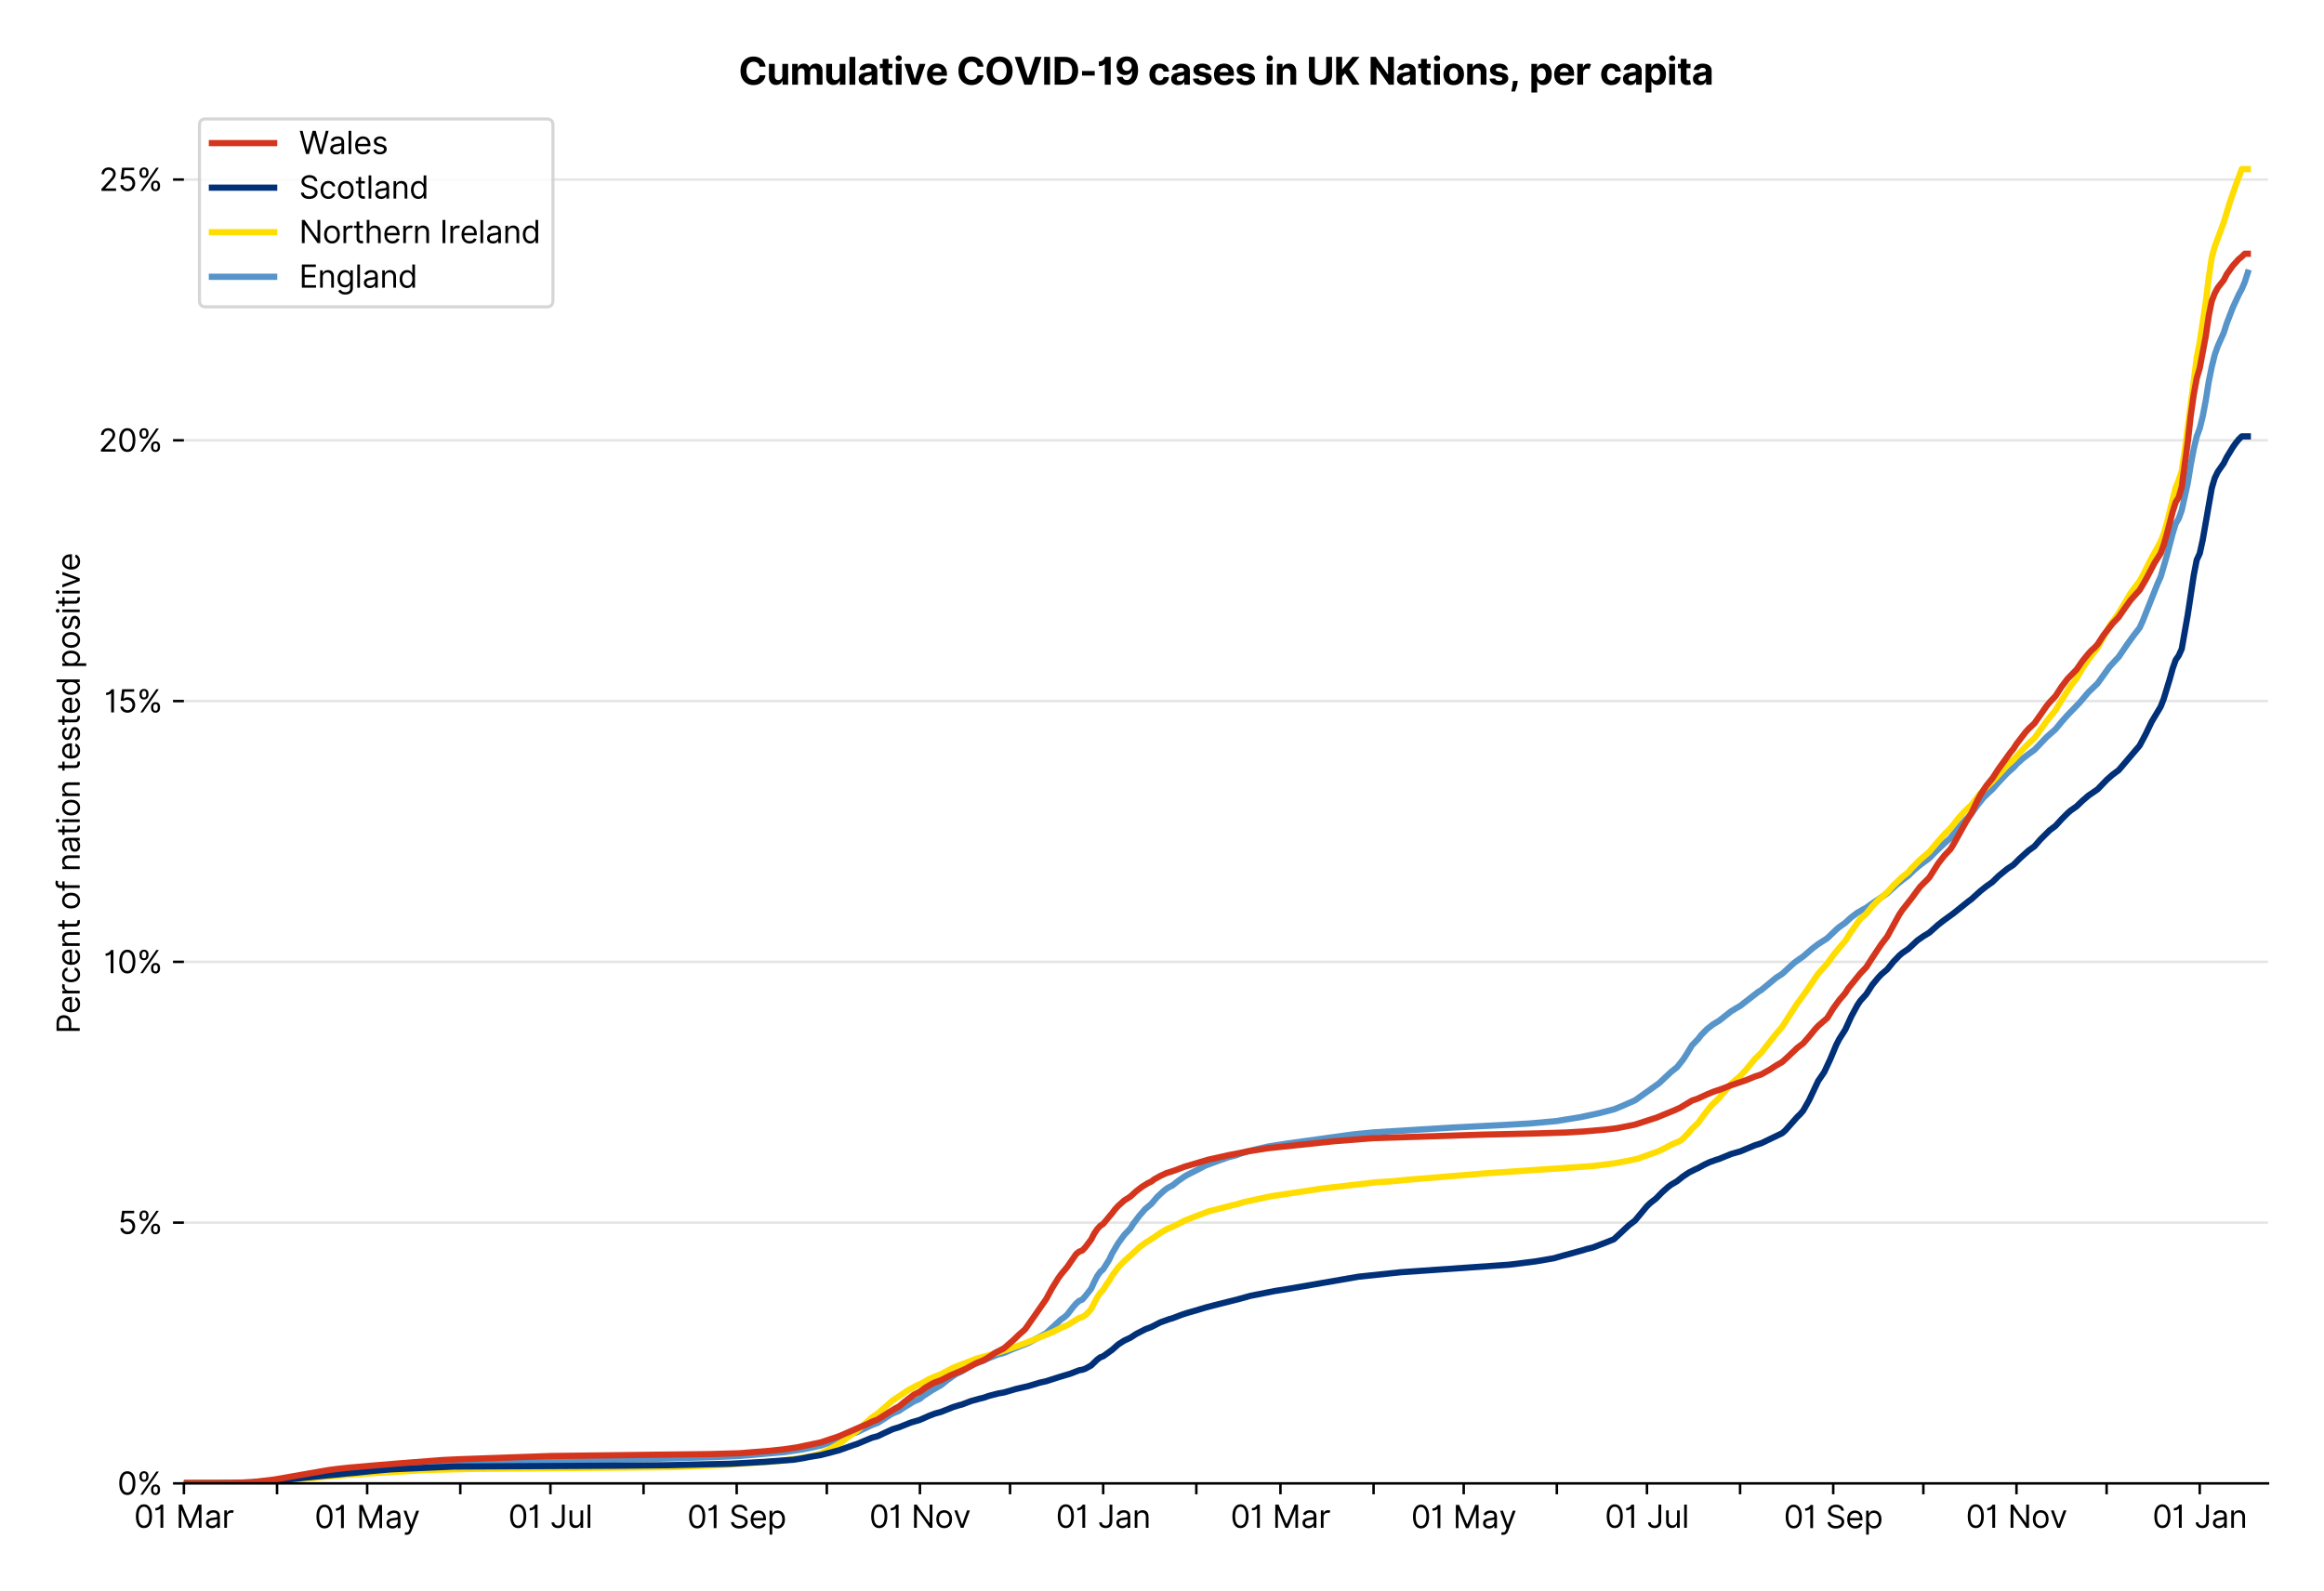 <?xml version="1.0" encoding="utf-8" standalone="no"?>
<!DOCTYPE svg PUBLIC "-//W3C//DTD SVG 1.1//EN"
  "http://www.w3.org/Graphics/SVG/1.1/DTD/svg11.dtd">
<svg xmlns:xlink="http://www.w3.org/1999/xlink" viewBox="0 0 746.686 511.234" xmlns="http://www.w3.org/2000/svg" version="1.1">
 <defs>
  <style type="text/css">*{stroke-linejoin: round; stroke-linecap: butt}</style>
 </defs>
 <g id="figure_1">
  <g id="patch_1">
   <path d="M 0 511.234 
L 746.686 511.234 
L 746.686 0 
L 0 0 
z
" style="fill: #ffffff"/>
  </g>
  <g id="axes_1">
   <g id="patch_2">
    <path d="M 59.086 476.745 
L 728.686 476.745 
L 728.686 33.225 
L 59.086 33.225 
z
" style="fill: #ffffff"/>
   </g>
   <g id="matplotlib.axis_1">
    <g id="xtick_1">
     <g id="line2d_1">
      <defs>
       <path id="mcb066b0bbc" d="M 0 0 
L 0 3.5 
" style="stroke: #000000; stroke-width: 0.8"/>
      </defs>
      <g>
       <use xlink:href="#mcb066b0bbc" x="59.086" y="476.745" style="stroke: #000000; stroke-width: 0.8"/>
      </g>
     </g>
     <g id="text_1">
      <!-- 01 Mar -->
      <g transform="translate(43.049 491.018)scale(0.1 -0.1)">
       <defs>
        <path id="Inter-Regular-30" d="M 2000 -64 
Q 1230 -64 806 561 
Q 382 1186 382 2327 
Q 382 3459 809 4088 
Q 1236 4718 2000 4718 
Q 2764 4718 3191 4088 
Q 3618 3459 3618 2327 
Q 3618 1186 3194 561 
Q 2771 -64 2000 -64 
z
M 2000 436 
Q 2509 436 2791 927 
Q 3073 1418 3073 2327 
Q 3073 3234 2789 3730 
Q 2505 4227 2000 4227 
Q 1496 4227 1211 3730 
Q 927 3234 927 2327 
Q 927 1418 1210 927 
Q 1493 436 2000 436 
z
" transform="scale(0.016)"/>
        <path id="Inter-Regular-31" d="M 1973 4655 
L 1973 0 
L 1409 0 
L 1409 3836 
L 1373 3836 
Q 1341 3773 1209 3692 
Q 1077 3611 868 3551 
Q 659 3491 391 3491 
L 391 3964 
Q 661 3964 859 4061 
Q 1057 4159 1190 4291 
Q 1323 4423 1392 4529 
Q 1461 4636 1473 4655 
L 1973 4655 
z
" transform="scale(0.016)"/>
        <path id="Inter-Regular-20" transform="scale(0.016)"/>
        <path id="Inter-Regular-4d" d="M 564 4655 
L 1236 4655 
L 2818 791 
L 2873 791 
L 4455 4655 
L 5127 4655 
L 5127 0 
L 4600 0 
L 4600 3536 
L 4555 3536 
L 3100 0 
L 2591 0 
L 1136 3536 
L 1091 3536 
L 1091 0 
L 564 0 
L 564 4655 
z
" transform="scale(0.016)"/>
        <path id="Inter-Regular-61" d="M 1518 -82 
Q 1186 -82 916 44 
Q 646 170 486 410 
Q 327 650 327 991 
Q 327 1291 445 1478 
Q 564 1666 761 1773 
Q 959 1880 1199 1933 
Q 1439 1986 1682 2018 
Q 2000 2059 2199 2080 
Q 2398 2102 2490 2154 
Q 2582 2207 2582 2336 
L 2582 2355 
Q 2582 2691 2399 2877 
Q 2216 3064 1846 3064 
Q 1461 3064 1243 2895 
Q 1025 2727 936 2536 
L 427 2718 
Q 564 3036 792 3214 
Q 1021 3393 1292 3464 
Q 1564 3536 1827 3536 
Q 1996 3536 2215 3496 
Q 2434 3457 2640 3334 
Q 2846 3211 2982 2963 
Q 3118 2716 3118 2300 
L 3118 0 
L 2582 0 
L 2582 473 
L 2555 473 
Q 2500 359 2373 229 
Q 2246 100 2034 9 
Q 1823 -82 1518 -82 
z
M 1600 400 
Q 1918 400 2137 525 
Q 2357 650 2469 847 
Q 2582 1045 2582 1264 
L 2582 1755 
Q 2548 1714 2433 1681 
Q 2318 1648 2169 1624 
Q 2021 1600 1881 1583 
Q 1741 1566 1655 1555 
Q 1446 1527 1265 1467 
Q 1084 1407 974 1287 
Q 864 1168 864 964 
Q 864 684 1072 542 
Q 1280 400 1600 400 
z
" transform="scale(0.016)"/>
        <path id="Inter-Regular-72" d="M 491 0 
L 491 3491 
L 1009 3491 
L 1009 2964 
L 1046 2964 
Q 1139 3223 1389 3384 
Q 1639 3545 1955 3545 
Q 2100 3545 2209 3511 
Q 2318 3477 2400 3418 
L 2218 2964 
Q 2161 2993 2085 3010 
Q 2009 3027 1909 3027 
Q 1527 3027 1277 2794 
Q 1027 2561 1027 2209 
L 1027 0 
L 491 0 
z
" transform="scale(0.016)"/>
       </defs>
       <use xlink:href="#Inter-Regular-30"/>
       <use xlink:href="#Inter-Regular-31" x="62.5"/>
       <use xlink:href="#Inter-Regular-20" x="106.676"/>
       <use xlink:href="#Inter-Regular-4d" x="134.801"/>
       <use xlink:href="#Inter-Regular-61" x="225.994"/>
       <use xlink:href="#Inter-Regular-72" x="282.386"/>
      </g>
     </g>
    </g>
    <g id="xtick_2">
     <g id="line2d_2">
      <g>
       <use xlink:href="#mcb066b0bbc" x="89.008" y="476.745" style="stroke: #000000; stroke-width: 0.8"/>
      </g>
     </g>
    </g>
    <g id="xtick_3">
     <g id="line2d_3">
      <g>
       <use xlink:href="#mcb066b0bbc" x="117.965" y="476.745" style="stroke: #000000; stroke-width: 0.8"/>
      </g>
     </g>
     <g id="text_2">
      <!-- 01 May -->
      <g transform="translate(101.062 491.117)scale(0.1 -0.1)">
       <defs>
        <path id="Inter-Regular-79" d="M 818 -1355 
Q 682 -1355 575 -1333 
Q 468 -1311 427 -1291 
L 564 -818 
Q 857 -893 1053 -814 
Q 1250 -736 1391 -345 
L 1509 -18 
L 218 3491 
L 800 3491 
L 1764 709 
L 1800 709 
L 2764 3491 
L 3346 3491 
L 1846 -564 
Q 1550 -1355 818 -1355 
z
" transform="scale(0.016)"/>
       </defs>
       <use xlink:href="#Inter-Regular-30"/>
       <use xlink:href="#Inter-Regular-31" x="62.5"/>
       <use xlink:href="#Inter-Regular-20" x="106.676"/>
       <use xlink:href="#Inter-Regular-4d" x="134.801"/>
       <use xlink:href="#Inter-Regular-61" x="225.994"/>
       <use xlink:href="#Inter-Regular-79" x="282.386"/>
      </g>
     </g>
    </g>
    <g id="xtick_4">
     <g id="line2d_4">
      <g>
       <use xlink:href="#mcb066b0bbc" x="147.888" y="476.745" style="stroke: #000000; stroke-width: 0.8"/>
      </g>
     </g>
    </g>
    <g id="xtick_5">
     <g id="line2d_5">
      <g>
       <use xlink:href="#mcb066b0bbc" x="176.845" y="476.745" style="stroke: #000000; stroke-width: 0.8"/>
      </g>
     </g>
     <g id="text_3">
      <!-- 01 Jul -->
      <g transform="translate(163.301 491.018)scale(0.1 -0.1)">
       <defs>
        <path id="Inter-Regular-4a" d="M 2346 4655 
L 2909 4655 
L 2909 1327 
Q 2909 657 2549 296 
Q 2189 -64 1582 -64 
Q 1200 -64 902 76 
Q 605 216 434 475 
Q 264 734 264 1091 
L 818 1091 
Q 818 795 1034 615 
Q 1250 436 1582 436 
Q 1948 436 2147 664 
Q 2346 893 2346 1327 
L 2346 4655 
z
" transform="scale(0.016)"/>
        <path id="Inter-Regular-75" d="M 2691 1427 
L 2691 3491 
L 3227 3491 
L 3227 0 
L 2691 0 
L 2691 591 
L 2655 591 
Q 2532 325 2273 140 
Q 2014 -45 1618 -45 
Q 1127 -45 809 280 
Q 491 605 491 1273 
L 491 3491 
L 1027 3491 
L 1027 1309 
Q 1027 927 1242 700 
Q 1457 473 1791 473 
Q 1991 473 2199 575 
Q 2407 677 2549 888 
Q 2691 1100 2691 1427 
z
" transform="scale(0.016)"/>
        <path id="Inter-Regular-6c" d="M 1027 4655 
L 1027 0 
L 491 0 
L 491 4655 
L 1027 4655 
z
" transform="scale(0.016)"/>
       </defs>
       <use xlink:href="#Inter-Regular-30"/>
       <use xlink:href="#Inter-Regular-31" x="62.5"/>
       <use xlink:href="#Inter-Regular-20" x="106.676"/>
       <use xlink:href="#Inter-Regular-4a" x="134.801"/>
       <use xlink:href="#Inter-Regular-75" x="189.063"/>
       <use xlink:href="#Inter-Regular-6c" x="247.159"/>
      </g>
     </g>
    </g>
    <g id="xtick_6">
     <g id="line2d_6">
      <g>
       <use xlink:href="#mcb066b0bbc" x="206.767" y="476.745" style="stroke: #000000; stroke-width: 0.8"/>
      </g>
     </g>
    </g>
    <g id="xtick_7">
     <g id="line2d_7">
      <g>
       <use xlink:href="#mcb066b0bbc" x="236.69" y="476.745" style="stroke: #000000; stroke-width: 0.8"/>
      </g>
     </g>
     <g id="text_4">
      <!-- 01 Sep -->
      <g transform="translate(220.802 491.117)scale(0.1 -0.1)">
       <defs>
        <path id="Inter-Regular-53" d="M 3109 3491 
Q 3068 3836 2777 4027 
Q 2486 4218 2064 4218 
Q 1600 4218 1318 3999 
Q 1036 3780 1036 3445 
Q 1036 3195 1189 3042 
Q 1343 2889 1553 2803 
Q 1764 2718 1936 2673 
L 2409 2545 
Q 2591 2498 2815 2414 
Q 3039 2330 3244 2185 
Q 3450 2041 3584 1816 
Q 3718 1591 3718 1264 
Q 3718 886 3521 581 
Q 3325 277 2949 97 
Q 2573 -82 2036 -82 
Q 1286 -82 845 272 
Q 405 627 364 1200 
L 946 1200 
Q 968 936 1124 764 
Q 1280 593 1519 510 
Q 1759 427 2036 427 
Q 2359 427 2616 533 
Q 2873 639 3023 828 
Q 3173 1018 3173 1273 
Q 3173 1505 3043 1650 
Q 2914 1795 2702 1886 
Q 2491 1977 2246 2045 
L 1673 2209 
Q 1127 2366 809 2657 
Q 491 2948 491 3418 
Q 491 3809 703 4101 
Q 916 4393 1276 4555 
Q 1636 4718 2082 4718 
Q 2532 4718 2882 4558 
Q 3232 4398 3437 4120 
Q 3643 3843 3655 3491 
L 3109 3491 
z
" transform="scale(0.016)"/>
        <path id="Inter-Regular-65" d="M 1955 -73 
Q 1450 -73 1085 151 
Q 721 375 524 778 
Q 327 1182 327 1718 
Q 327 2255 524 2665 
Q 721 3075 1074 3305 
Q 1427 3536 1900 3536 
Q 2173 3536 2439 3445 
Q 2705 3355 2923 3151 
Q 3141 2948 3270 2614 
Q 3400 2280 3400 1791 
L 3400 1564 
L 866 1564 
Q 884 1005 1183 707 
Q 1482 409 1955 409 
Q 2271 409 2498 545 
Q 2725 682 2827 955 
L 3346 809 
Q 3223 414 2854 170 
Q 2486 -73 1955 -73 
z
M 866 2027 
L 2855 2027 
Q 2855 2470 2595 2762 
Q 2336 3055 1900 3055 
Q 1593 3055 1368 2911 
Q 1143 2768 1013 2533 
Q 884 2298 866 2027 
z
" transform="scale(0.016)"/>
        <path id="Inter-Regular-70" d="M 491 -1309 
L 491 3491 
L 1009 3491 
L 1009 2936 
L 1073 2936 
Q 1132 3027 1237 3169 
Q 1343 3311 1542 3423 
Q 1741 3536 2082 3536 
Q 2523 3536 2859 3315 
Q 3196 3095 3384 2690 
Q 3573 2286 3573 1736 
Q 3573 1182 3384 776 
Q 3196 370 2861 148 
Q 2527 -73 2091 -73 
Q 1755 -73 1552 39 
Q 1350 152 1241 296 
Q 1132 441 1073 536 
L 1027 536 
L 1027 -1309 
L 491 -1309 
z
M 1018 1745 
Q 1018 1152 1276 780 
Q 1534 409 2018 409 
Q 2355 409 2581 587 
Q 2807 766 2921 1069 
Q 3036 1373 3036 1745 
Q 3036 2114 2923 2410 
Q 2811 2707 2585 2881 
Q 2359 3055 2018 3055 
Q 1527 3055 1272 2693 
Q 1018 2332 1018 1745 
z
" transform="scale(0.016)"/>
       </defs>
       <use xlink:href="#Inter-Regular-30"/>
       <use xlink:href="#Inter-Regular-31" x="62.5"/>
       <use xlink:href="#Inter-Regular-20" x="106.676"/>
       <use xlink:href="#Inter-Regular-53" x="134.801"/>
       <use xlink:href="#Inter-Regular-65" x="198.58"/>
       <use xlink:href="#Inter-Regular-70" x="256.818"/>
      </g>
     </g>
    </g>
    <g id="xtick_8">
     <g id="line2d_8">
      <g>
       <use xlink:href="#mcb066b0bbc" x="265.647" y="476.745" style="stroke: #000000; stroke-width: 0.8"/>
      </g>
     </g>
    </g>
    <g id="xtick_9">
     <g id="line2d_9">
      <g>
       <use xlink:href="#mcb066b0bbc" x="295.569" y="476.745" style="stroke: #000000; stroke-width: 0.8"/>
      </g>
     </g>
     <g id="text_5">
      <!-- 01 Nov -->
      <g transform="translate(279.298 491.018)scale(0.1 -0.1)">
       <defs>
        <path id="Inter-Regular-4e" d="M 4255 4655 
L 4255 0 
L 3709 0 
L 1173 3655 
L 1127 3655 
L 1127 0 
L 564 0 
L 564 4655 
L 1109 4655 
L 3655 991 
L 3700 991 
L 3700 4655 
L 4255 4655 
z
" transform="scale(0.016)"/>
        <path id="Inter-Regular-6f" d="M 1909 -73 
Q 1436 -73 1080 152 
Q 725 377 526 781 
Q 327 1186 327 1727 
Q 327 2273 526 2679 
Q 725 3086 1080 3311 
Q 1436 3536 1909 3536 
Q 2382 3536 2737 3311 
Q 3093 3086 3292 2679 
Q 3491 2273 3491 1727 
Q 3491 1186 3292 781 
Q 3093 377 2737 152 
Q 2382 -73 1909 -73 
z
M 1909 409 
Q 2268 409 2500 593 
Q 2732 777 2843 1077 
Q 2955 1377 2955 1727 
Q 2955 2077 2843 2379 
Q 2732 2682 2500 2868 
Q 2268 3055 1909 3055 
Q 1550 3055 1318 2868 
Q 1086 2682 975 2379 
Q 864 2077 864 1727 
Q 864 1377 975 1077 
Q 1086 777 1318 593 
Q 1550 409 1909 409 
z
" transform="scale(0.016)"/>
        <path id="Inter-Regular-76" d="M 3346 3491 
L 2055 0 
L 1509 0 
L 218 3491 
L 800 3491 
L 1764 709 
L 1800 709 
L 2764 3491 
L 3346 3491 
z
" transform="scale(0.016)"/>
       </defs>
       <use xlink:href="#Inter-Regular-30"/>
       <use xlink:href="#Inter-Regular-31" x="62.5"/>
       <use xlink:href="#Inter-Regular-20" x="106.676"/>
       <use xlink:href="#Inter-Regular-4e" x="134.801"/>
       <use xlink:href="#Inter-Regular-6f" x="210.085"/>
       <use xlink:href="#Inter-Regular-76" x="269.744"/>
      </g>
     </g>
    </g>
    <g id="xtick_10">
     <g id="line2d_10">
      <g>
       <use xlink:href="#mcb066b0bbc" x="324.526" y="476.745" style="stroke: #000000; stroke-width: 0.8"/>
      </g>
     </g>
    </g>
    <g id="xtick_11">
     <g id="line2d_11">
      <g>
       <use xlink:href="#mcb066b0bbc" x="354.448" y="476.745" style="stroke: #000000; stroke-width: 0.8"/>
      </g>
     </g>
     <g id="text_6">
      <!-- 01 Jan -->
      <g transform="translate(339.249 491.018)scale(0.1 -0.1)">
       <defs>
        <path id="Inter-Regular-6e" d="M 1027 2100 
L 1027 0 
L 491 0 
L 491 3491 
L 1009 3491 
L 1009 2945 
L 1055 2945 
Q 1177 3211 1427 3373 
Q 1677 3536 2073 3536 
Q 2602 3536 2928 3211 
Q 3255 2886 3255 2218 
L 3255 0 
L 2718 0 
L 2718 2182 
Q 2718 2593 2504 2824 
Q 2291 3055 1918 3055 
Q 1534 3055 1280 2806 
Q 1027 2557 1027 2100 
z
" transform="scale(0.016)"/>
       </defs>
       <use xlink:href="#Inter-Regular-30"/>
       <use xlink:href="#Inter-Regular-31" x="62.5"/>
       <use xlink:href="#Inter-Regular-20" x="106.676"/>
       <use xlink:href="#Inter-Regular-4a" x="134.801"/>
       <use xlink:href="#Inter-Regular-61" x="189.063"/>
       <use xlink:href="#Inter-Regular-6e" x="245.455"/>
      </g>
     </g>
    </g>
    <g id="xtick_12">
     <g id="line2d_12">
      <g>
       <use xlink:href="#mcb066b0bbc" x="384.371" y="476.745" style="stroke: #000000; stroke-width: 0.8"/>
      </g>
     </g>
    </g>
    <g id="xtick_13">
     <g id="line2d_13">
      <g>
       <use xlink:href="#mcb066b0bbc" x="411.397" y="476.745" style="stroke: #000000; stroke-width: 0.8"/>
      </g>
     </g>
     <g id="text_7">
      <!-- 01 Mar -->
      <g transform="translate(395.361 491.018)scale(0.1 -0.1)">
       <use xlink:href="#Inter-Regular-30"/>
       <use xlink:href="#Inter-Regular-31" x="62.5"/>
       <use xlink:href="#Inter-Regular-20" x="106.676"/>
       <use xlink:href="#Inter-Regular-4d" x="134.801"/>
       <use xlink:href="#Inter-Regular-61" x="225.994"/>
       <use xlink:href="#Inter-Regular-72" x="282.386"/>
      </g>
     </g>
    </g>
    <g id="xtick_14">
     <g id="line2d_14">
      <g>
       <use xlink:href="#mcb066b0bbc" x="441.32" y="476.745" style="stroke: #000000; stroke-width: 0.8"/>
      </g>
     </g>
    </g>
    <g id="xtick_15">
     <g id="line2d_15">
      <g>
       <use xlink:href="#mcb066b0bbc" x="470.277" y="476.745" style="stroke: #000000; stroke-width: 0.8"/>
      </g>
     </g>
     <g id="text_8">
      <!-- 01 May -->
      <g transform="translate(453.374 491.117)scale(0.1 -0.1)">
       <use xlink:href="#Inter-Regular-30"/>
       <use xlink:href="#Inter-Regular-31" x="62.5"/>
       <use xlink:href="#Inter-Regular-20" x="106.676"/>
       <use xlink:href="#Inter-Regular-4d" x="134.801"/>
       <use xlink:href="#Inter-Regular-61" x="225.994"/>
       <use xlink:href="#Inter-Regular-79" x="282.386"/>
      </g>
     </g>
    </g>
    <g id="xtick_16">
     <g id="line2d_16">
      <g>
       <use xlink:href="#mcb066b0bbc" x="500.199" y="476.745" style="stroke: #000000; stroke-width: 0.8"/>
      </g>
     </g>
    </g>
    <g id="xtick_17">
     <g id="line2d_17">
      <g>
       <use xlink:href="#mcb066b0bbc" x="529.156" y="476.745" style="stroke: #000000; stroke-width: 0.8"/>
      </g>
     </g>
     <g id="text_9">
      <!-- 01 Jul -->
      <g transform="translate(515.613 491.018)scale(0.1 -0.1)">
       <use xlink:href="#Inter-Regular-30"/>
       <use xlink:href="#Inter-Regular-31" x="62.5"/>
       <use xlink:href="#Inter-Regular-20" x="106.676"/>
       <use xlink:href="#Inter-Regular-4a" x="134.801"/>
       <use xlink:href="#Inter-Regular-75" x="189.063"/>
       <use xlink:href="#Inter-Regular-6c" x="247.159"/>
      </g>
     </g>
    </g>
    <g id="xtick_18">
     <g id="line2d_18">
      <g>
       <use xlink:href="#mcb066b0bbc" x="559.079" y="476.745" style="stroke: #000000; stroke-width: 0.8"/>
      </g>
     </g>
    </g>
    <g id="xtick_19">
     <g id="line2d_19">
      <g>
       <use xlink:href="#mcb066b0bbc" x="589.001" y="476.745" style="stroke: #000000; stroke-width: 0.8"/>
      </g>
     </g>
     <g id="text_10">
      <!-- 01 Sep -->
      <g transform="translate(573.114 491.117)scale(0.1 -0.1)">
       <use xlink:href="#Inter-Regular-30"/>
       <use xlink:href="#Inter-Regular-31" x="62.5"/>
       <use xlink:href="#Inter-Regular-20" x="106.676"/>
       <use xlink:href="#Inter-Regular-53" x="134.801"/>
       <use xlink:href="#Inter-Regular-65" x="198.58"/>
       <use xlink:href="#Inter-Regular-70" x="256.818"/>
      </g>
     </g>
    </g>
    <g id="xtick_20">
     <g id="line2d_20">
      <g>
       <use xlink:href="#mcb066b0bbc" x="617.958" y="476.745" style="stroke: #000000; stroke-width: 0.8"/>
      </g>
     </g>
    </g>
    <g id="xtick_21">
     <g id="line2d_21">
      <g>
       <use xlink:href="#mcb066b0bbc" x="647.88" y="476.745" style="stroke: #000000; stroke-width: 0.8"/>
      </g>
     </g>
     <g id="text_11">
      <!-- 01 Nov -->
      <g transform="translate(631.609 491.018)scale(0.1 -0.1)">
       <use xlink:href="#Inter-Regular-30"/>
       <use xlink:href="#Inter-Regular-31" x="62.5"/>
       <use xlink:href="#Inter-Regular-20" x="106.676"/>
       <use xlink:href="#Inter-Regular-4e" x="134.801"/>
       <use xlink:href="#Inter-Regular-6f" x="210.085"/>
       <use xlink:href="#Inter-Regular-76" x="269.744"/>
      </g>
     </g>
    </g>
    <g id="xtick_22">
     <g id="line2d_22">
      <g>
       <use xlink:href="#mcb066b0bbc" x="676.838" y="476.745" style="stroke: #000000; stroke-width: 0.8"/>
      </g>
     </g>
    </g>
    <g id="xtick_23">
     <g id="line2d_23">
      <g>
       <use xlink:href="#mcb066b0bbc" x="706.76" y="476.745" style="stroke: #000000; stroke-width: 0.8"/>
      </g>
     </g>
     <g id="text_12">
      <!-- 01 Jan -->
      <g transform="translate(691.561 491.018)scale(0.1 -0.1)">
       <use xlink:href="#Inter-Regular-30"/>
       <use xlink:href="#Inter-Regular-31" x="62.5"/>
       <use xlink:href="#Inter-Regular-20" x="106.676"/>
       <use xlink:href="#Inter-Regular-4a" x="134.801"/>
       <use xlink:href="#Inter-Regular-61" x="189.063"/>
       <use xlink:href="#Inter-Regular-6e" x="245.455"/>
      </g>
     </g>
    </g>
   </g>
   <g id="matplotlib.axis_2">
    <g id="ytick_1">
     <g id="line2d_24">
      <path d="M 59.086 476.745 
L 728.686 476.745 
" clip-path="url(#p6e2e4a8668)" style="fill: none; stroke: #e5e5e5; stroke-width: 0.8; stroke-linecap: square"/>
     </g>
     <g id="line2d_25">
      <defs>
       <path id="m64ab082216" d="M 0 0 
L -3.5 0 
" style="stroke: #000000; stroke-width: 0.8"/>
      </defs>
      <g>
       <use xlink:href="#m64ab082216" x="59.086" y="476.745" style="stroke: #000000; stroke-width: 0.8"/>
      </g>
     </g>
     <g id="text_13">
      <!-- 0% -->
      <g transform="translate(37.711 480.382)scale(0.1 -0.1)">
       <defs>
        <path id="Inter-Regular-25" d="M 2855 873 
L 2855 1118 
Q 2855 1373 2960 1585 
Q 3066 1798 3269 1926 
Q 3473 2055 3764 2055 
Q 4059 2055 4259 1926 
Q 4459 1798 4561 1585 
Q 4664 1373 4664 1118 
L 4664 873 
Q 4664 618 4560 405 
Q 4457 193 4256 64 
Q 4055 -64 3764 -64 
Q 3468 -64 3266 64 
Q 3064 193 2959 405 
Q 2855 618 2855 873 
z
M 536 3536 
L 536 3782 
Q 536 4036 642 4248 
Q 748 4461 951 4589 
Q 1155 4718 1446 4718 
Q 1741 4718 1941 4589 
Q 2141 4461 2243 4248 
Q 2346 4036 2346 3782 
L 2346 3536 
Q 2346 3282 2242 3069 
Q 2139 2857 1937 2728 
Q 1736 2600 1446 2600 
Q 1150 2600 948 2728 
Q 746 2857 641 3069 
Q 536 3282 536 3536 
z
M 709 0 
L 3909 4655 
L 4427 4655 
L 1227 0 
L 709 0 
z
M 3318 1118 
L 3318 873 
Q 3318 661 3418 494 
Q 3518 327 3764 327 
Q 4002 327 4101 494 
Q 4200 661 4200 873 
L 4200 1118 
Q 4200 1330 4104 1497 
Q 4009 1664 3764 1664 
Q 3525 1664 3421 1497 
Q 3318 1330 3318 1118 
z
M 1000 3782 
L 1000 3536 
Q 1000 3325 1100 3158 
Q 1200 2991 1446 2991 
Q 1684 2991 1783 3158 
Q 1882 3325 1882 3536 
L 1882 3782 
Q 1882 3993 1786 4160 
Q 1691 4327 1446 4327 
Q 1207 4327 1103 4160 
Q 1000 3993 1000 3782 
z
" transform="scale(0.016)"/>
       </defs>
       <use xlink:href="#Inter-Regular-30"/>
       <use xlink:href="#Inter-Regular-25" x="62.5"/>
      </g>
     </g>
    </g>
    <g id="ytick_2">
     <g id="line2d_26">
      <path d="M 59.086 392.938 
L 728.686 392.938 
" clip-path="url(#p6e2e4a8668)" style="fill: none; stroke: #e5e5e5; stroke-width: 0.8; stroke-linecap: square"/>
     </g>
     <g id="line2d_27">
      <g>
       <use xlink:href="#m64ab082216" x="59.086" y="392.938" style="stroke: #000000; stroke-width: 0.8"/>
      </g>
     </g>
     <g id="text_14">
      <!-- 5% -->
      <g transform="translate(37.881 396.575)scale(0.1 -0.1)">
       <defs>
        <path id="Inter-Regular-35" d="M 1936 -64 
Q 1536 -64 1216 95 
Q 896 255 702 532 
Q 509 809 491 1164 
L 1036 1164 
Q 1068 848 1324 642 
Q 1580 436 1936 436 
Q 2223 436 2447 570 
Q 2671 705 2799 940 
Q 2927 1175 2927 1473 
Q 2927 1777 2794 2017 
Q 2661 2257 2429 2395 
Q 2198 2534 1900 2536 
Q 1686 2539 1461 2472 
Q 1236 2405 1091 2300 
L 564 2364 
L 846 4655 
L 3264 4655 
L 3264 4155 
L 1318 4155 
L 1155 2782 
L 1182 2782 
Q 1325 2895 1541 2970 
Q 1757 3045 1991 3045 
Q 2418 3045 2753 2842 
Q 3089 2639 3281 2286 
Q 3473 1934 3473 1482 
Q 3473 1036 3274 687 
Q 3075 339 2727 137 
Q 2380 -64 1936 -64 
z
" transform="scale(0.016)"/>
       </defs>
       <use xlink:href="#Inter-Regular-35"/>
       <use xlink:href="#Inter-Regular-25" x="60.795"/>
      </g>
     </g>
    </g>
    <g id="ytick_3">
     <g id="line2d_28">
      <path d="M 59.086 309.131 
L 728.686 309.131 
" clip-path="url(#p6e2e4a8668)" style="fill: none; stroke: #e5e5e5; stroke-width: 0.8; stroke-linecap: square"/>
     </g>
     <g id="line2d_29">
      <g>
       <use xlink:href="#m64ab082216" x="59.086" y="309.131" style="stroke: #000000; stroke-width: 0.8"/>
      </g>
     </g>
     <g id="text_15">
      <!-- 10% -->
      <g transform="translate(33.294 312.768)scale(0.1 -0.1)">
       <use xlink:href="#Inter-Regular-31"/>
       <use xlink:href="#Inter-Regular-30" x="44.176"/>
       <use xlink:href="#Inter-Regular-25" x="106.676"/>
      </g>
     </g>
    </g>
    <g id="ytick_4">
     <g id="line2d_30">
      <path d="M 59.086 225.325 
L 728.686 225.325 
" clip-path="url(#p6e2e4a8668)" style="fill: none; stroke: #e5e5e5; stroke-width: 0.8; stroke-linecap: square"/>
     </g>
     <g id="line2d_31">
      <g>
       <use xlink:href="#m64ab082216" x="59.086" y="225.325" style="stroke: #000000; stroke-width: 0.8"/>
      </g>
     </g>
     <g id="text_16">
      <!-- 15% -->
      <g transform="translate(33.464 228.961)scale(0.1 -0.1)">
       <use xlink:href="#Inter-Regular-31"/>
       <use xlink:href="#Inter-Regular-35" x="44.176"/>
       <use xlink:href="#Inter-Regular-25" x="104.972"/>
      </g>
     </g>
    </g>
    <g id="ytick_5">
     <g id="line2d_32">
      <path d="M 59.086 141.518 
L 728.686 141.518 
" clip-path="url(#p6e2e4a8668)" style="fill: none; stroke: #e5e5e5; stroke-width: 0.8; stroke-linecap: square"/>
     </g>
     <g id="line2d_33">
      <g>
       <use xlink:href="#m64ab082216" x="59.086" y="141.518" style="stroke: #000000; stroke-width: 0.8"/>
      </g>
     </g>
     <g id="text_17">
      <!-- 20% -->
      <g transform="translate(31.659 145.154)scale(0.1 -0.1)">
       <defs>
        <path id="Inter-Regular-32" d="M 482 0 
L 482 409 
L 2018 2091 
Q 2289 2386 2464 2605 
Q 2639 2825 2724 3019 
Q 2809 3214 2809 3427 
Q 2809 3795 2553 4011 
Q 2298 4227 1918 4227 
Q 1514 4227 1275 3985 
Q 1036 3743 1036 3345 
L 500 3345 
Q 500 3755 688 4064 
Q 877 4373 1203 4545 
Q 1530 4718 1936 4718 
Q 2346 4718 2661 4545 
Q 2977 4373 3156 4079 
Q 3336 3786 3336 3427 
Q 3336 3170 3244 2926 
Q 3152 2682 2926 2383 
Q 2700 2084 2300 1655 
L 1255 536 
L 1255 500 
L 3418 500 
L 3418 0 
L 482 0 
z
" transform="scale(0.016)"/>
       </defs>
       <use xlink:href="#Inter-Regular-32"/>
       <use xlink:href="#Inter-Regular-30" x="60.511"/>
       <use xlink:href="#Inter-Regular-25" x="123.011"/>
      </g>
     </g>
    </g>
    <g id="ytick_6">
     <g id="line2d_34">
      <path d="M 59.086 57.711 
L 728.686 57.711 
" clip-path="url(#p6e2e4a8668)" style="fill: none; stroke: #e5e5e5; stroke-width: 0.8; stroke-linecap: square"/>
     </g>
     <g id="line2d_35">
      <g>
       <use xlink:href="#m64ab082216" x="59.086" y="57.711" style="stroke: #000000; stroke-width: 0.8"/>
      </g>
     </g>
     <g id="text_18">
      <!-- 25% -->
      <g transform="translate(31.83 61.348)scale(0.1 -0.1)">
       <use xlink:href="#Inter-Regular-32"/>
       <use xlink:href="#Inter-Regular-35" x="60.511"/>
       <use xlink:href="#Inter-Regular-25" x="121.307"/>
      </g>
     </g>
    </g>
    <g id="text_19">
     <!-- Percent of nation tested positive -->
     <g transform="translate(25.614 332.215)rotate(-90)scale(0.1 -0.1)">
      <defs>
       <path id="Inter-Regular-50" d="M 564 0 
L 564 4655 
L 2136 4655 
Q 2684 4655 3033 4458 
Q 3382 4261 3550 3927 
Q 3718 3593 3718 3182 
Q 3718 2770 3551 2434 
Q 3384 2098 3036 1899 
Q 2689 1700 2146 1700 
L 1127 1700 
L 1127 0 
L 564 0 
z
M 1127 2200 
L 2127 2200 
Q 2689 2200 2926 2482 
Q 3164 2764 3164 3182 
Q 3164 3602 2925 3878 
Q 2686 4155 2118 4155 
L 1127 4155 
L 1127 2200 
z
" transform="scale(0.016)"/>
       <path id="Inter-Regular-63" d="M 1909 -73 
Q 1418 -73 1063 159 
Q 709 391 518 798 
Q 327 1205 327 1727 
Q 327 2259 524 2667 
Q 721 3075 1074 3305 
Q 1427 3536 1900 3536 
Q 2268 3536 2563 3400 
Q 2859 3264 3047 3018 
Q 3236 2773 3282 2445 
L 2746 2445 
Q 2684 2684 2474 2869 
Q 2264 3055 1909 3055 
Q 1439 3055 1151 2697 
Q 864 2339 864 1745 
Q 864 1139 1148 774 
Q 1432 409 1909 409 
Q 2223 409 2447 570 
Q 2671 732 2746 1018 
L 3282 1018 
Q 3236 709 3058 462 
Q 2880 216 2588 71 
Q 2296 -73 1909 -73 
z
" transform="scale(0.016)"/>
       <path id="Inter-Regular-74" d="M 2009 3491 
L 2009 3036 
L 1264 3036 
L 1264 1000 
Q 1264 773 1331 660 
Q 1398 548 1503 510 
Q 1609 473 1727 473 
Q 1816 473 1873 483 
Q 1930 493 1964 500 
L 2073 18 
Q 2018 -2 1920 -23 
Q 1823 -45 1673 -45 
Q 1446 -45 1228 52 
Q 1011 150 869 350 
Q 727 550 727 855 
L 727 3036 
L 200 3036 
L 200 3491 
L 727 3491 
L 727 4327 
L 1264 4327 
L 1264 3491 
L 2009 3491 
z
" transform="scale(0.016)"/>
       <path id="Inter-Regular-66" d="M 2046 3491 
L 2046 3036 
L 1264 3036 
L 1264 0 
L 727 0 
L 727 3036 
L 164 3036 
L 164 3491 
L 727 3491 
L 727 3973 
Q 727 4273 868 4473 
Q 1009 4673 1234 4773 
Q 1459 4873 1709 4873 
Q 1907 4873 2032 4841 
Q 2157 4809 2218 4782 
L 2064 4318 
Q 2023 4332 1951 4352 
Q 1880 4373 1764 4373 
Q 1498 4373 1381 4239 
Q 1264 4105 1264 3845 
L 1264 3491 
L 2046 3491 
z
" transform="scale(0.016)"/>
       <path id="Inter-Regular-69" d="M 491 0 
L 491 3491 
L 1027 3491 
L 1027 0 
L 491 0 
z
M 764 4073 
Q 607 4073 494 4179 
Q 382 4286 382 4436 
Q 382 4586 494 4693 
Q 607 4800 764 4800 
Q 921 4800 1033 4693 
Q 1146 4586 1146 4436 
Q 1146 4286 1033 4179 
Q 921 4073 764 4073 
z
" transform="scale(0.016)"/>
       <path id="Inter-Regular-73" d="M 2964 2709 
L 2482 2573 
Q 2411 2755 2245 2914 
Q 2080 3073 1727 3073 
Q 1407 3073 1194 2926 
Q 982 2780 982 2555 
Q 982 2355 1127 2239 
Q 1273 2123 1582 2045 
L 2100 1918 
Q 3027 1691 3027 973 
Q 3027 673 2855 436 
Q 2684 200 2377 63 
Q 2071 -73 1664 -73 
Q 1130 -73 780 159 
Q 430 391 336 836 
L 846 964 
Q 989 400 1655 400 
Q 2030 400 2251 560 
Q 2473 720 2473 945 
Q 2473 1316 1955 1436 
L 1373 1573 
Q 893 1686 669 1926 
Q 446 2166 446 2527 
Q 446 2823 613 3050 
Q 780 3277 1069 3406 
Q 1359 3536 1727 3536 
Q 2246 3536 2542 3309 
Q 2839 3082 2964 2709 
z
" transform="scale(0.016)"/>
       <path id="Inter-Regular-64" d="M 1809 -73 
Q 1373 -73 1039 148 
Q 705 370 516 776 
Q 327 1182 327 1736 
Q 327 2286 516 2690 
Q 705 3095 1041 3315 
Q 1377 3536 1818 3536 
Q 2159 3536 2358 3423 
Q 2557 3311 2662 3169 
Q 2768 3027 2827 2936 
L 2873 2936 
L 2873 4655 
L 3409 4655 
L 3409 0 
L 2891 0 
L 2891 536 
L 2827 536 
Q 2768 441 2659 296 
Q 2550 152 2348 39 
Q 2146 -73 1809 -73 
z
M 1882 409 
Q 2366 409 2624 780 
Q 2882 1152 2882 1745 
Q 2882 2332 2627 2693 
Q 2373 3055 1882 3055 
Q 1541 3055 1315 2881 
Q 1089 2707 976 2410 
Q 864 2114 864 1745 
Q 864 1373 978 1069 
Q 1093 766 1319 587 
Q 1546 409 1882 409 
z
" transform="scale(0.016)"/>
      </defs>
      <use xlink:href="#Inter-Regular-50"/>
      <use xlink:href="#Inter-Regular-65" x="63.494"/>
      <use xlink:href="#Inter-Regular-72" x="121.733"/>
      <use xlink:href="#Inter-Regular-63" x="160.085"/>
      <use xlink:href="#Inter-Regular-65" x="215.909"/>
      <use xlink:href="#Inter-Regular-6e" x="274.148"/>
      <use xlink:href="#Inter-Regular-74" x="332.671"/>
      <use xlink:href="#Inter-Regular-20" x="369.034"/>
      <use xlink:href="#Inter-Regular-6f" x="397.159"/>
      <use xlink:href="#Inter-Regular-66" x="456.818"/>
      <use xlink:href="#Inter-Regular-20" x="492.898"/>
      <use xlink:href="#Inter-Regular-6e" x="521.023"/>
      <use xlink:href="#Inter-Regular-61" x="579.546"/>
      <use xlink:href="#Inter-Regular-74" x="635.938"/>
      <use xlink:href="#Inter-Regular-69" x="672.301"/>
      <use xlink:href="#Inter-Regular-6f" x="696.023"/>
      <use xlink:href="#Inter-Regular-6e" x="755.682"/>
      <use xlink:href="#Inter-Regular-20" x="814.205"/>
      <use xlink:href="#Inter-Regular-74" x="842.33"/>
      <use xlink:href="#Inter-Regular-65" x="878.693"/>
      <use xlink:href="#Inter-Regular-73" x="936.932"/>
      <use xlink:href="#Inter-Regular-74" x="989.205"/>
      <use xlink:href="#Inter-Regular-65" x="1025.568"/>
      <use xlink:href="#Inter-Regular-64" x="1083.807"/>
      <use xlink:href="#Inter-Regular-20" x="1145.881"/>
      <use xlink:href="#Inter-Regular-70" x="1174.006"/>
      <use xlink:href="#Inter-Regular-6f" x="1234.943"/>
      <use xlink:href="#Inter-Regular-73" x="1294.602"/>
      <use xlink:href="#Inter-Regular-69" x="1346.875"/>
      <use xlink:href="#Inter-Regular-74" x="1370.597"/>
      <use xlink:href="#Inter-Regular-69" x="1406.96"/>
      <use xlink:href="#Inter-Regular-76" x="1430.682"/>
      <use xlink:href="#Inter-Regular-65" x="1486.364"/>
     </g>
    </g>
   </g>
   <g id="line2d_36">
    <path d="M 29.164 476.745 
L 73.564 476.65 
L 80.321 476.418 
L 87.078 475.888 
L 115.07 472.554 
L 118.931 472.084 
L 138.235 470.624 
L 159.471 469.88 
L 193.254 469.215 
L 205.802 468.945 
L 215.454 468.702 
L 229.933 468.272 
L 237.655 467.926 
L 252.133 466.672 
L 257.925 465.812 
L 263.716 464.588 
L 269.508 462.602 
L 274.334 460.589 
L 275.299 460.303 
L 280.125 457.993 
L 282.056 457.276 
L 285.917 454.769 
L 286.882 454.232 
L 288.812 453.441 
L 290.743 452.158 
L 293.639 450.384 
L 295.569 449.562 
L 296.534 448.733 
L 299.43 446.839 
L 301.36 445.728 
L 302.326 445.195 
L 304.256 443.636 
L 306.187 442.255 
L 307.152 441.613 
L 309.082 440.716 
L 311.013 439.409 
L 312.943 438.41 
L 314.874 437.659 
L 315.839 437.362 
L 317.769 436.465 
L 320.665 435.324 
L 322.596 434.787 
L 325.491 433.541 
L 330.318 431.648 
L 333.213 430.086 
L 335.144 429.021 
L 336.109 428.484 
L 340.935 424.03 
L 341.9 423.384 
L 342.866 422.526 
L 344.796 420.05 
L 345.761 418.934 
L 346.727 418.083 
L 347.692 417.707 
L 348.657 416.618 
L 350.587 414.172 
L 351.553 412.021 
L 352.518 410.156 
L 353.483 408.771 
L 354.448 407.933 
L 356.379 404.853 
L 357.344 402.8 
L 359.275 399.552 
L 361.205 396.904 
L 363.136 394.875 
L 364.101 393.331 
L 366.031 390.783 
L 367.962 388.548 
L 369.892 386.95 
L 371.823 384.676 
L 373.753 382.882 
L 374.718 382.083 
L 375.684 381.494 
L 376.649 381.035 
L 378.579 379.507 
L 380.51 378.169 
L 381.475 377.585 
L 384.371 376.136 
L 387.266 374.617 
L 389.197 373.888 
L 391.127 373.176 
L 394.988 371.814 
L 396.919 371.361 
L 398.849 370.67 
L 401.745 369.815 
L 404.641 369.117 
L 407.536 368.462 
L 413.328 367.559 
L 422.98 366.219 
L 425.876 365.811 
L 434.563 364.61 
L 441.32 363.933 
L 466.416 362.403 
L 476.068 361.908 
L 483.79 361.519 
L 491.512 361.069 
L 500.199 360.284 
L 507.921 359.014 
L 513.713 357.781 
L 517.573 356.779 
L 518.539 356.541 
L 521.434 355.355 
L 525.295 353.652 
L 533.017 348.157 
L 536.878 344.534 
L 538.809 342.997 
L 540.739 340.568 
L 541.704 339.107 
L 543.635 335.949 
L 545.565 333.96 
L 546.531 332.702 
L 548.461 330.74 
L 550.392 329.223 
L 552.322 328.065 
L 556.183 325.026 
L 558.113 323.853 
L 559.079 323.312 
L 564.87 318.808 
L 565.835 318.224 
L 570.662 314.232 
L 572.592 312.994 
L 576.453 309.449 
L 578.383 308.051 
L 579.349 307.4 
L 582.244 304.893 
L 584.175 303.422 
L 587.071 301.56 
L 589.966 298.78 
L 590.931 297.946 
L 592.862 296.585 
L 594.792 294.815 
L 596.723 293.363 
L 598.653 292.262 
L 599.619 291.743 
L 601.549 290.355 
L 606.375 287.083 
L 609.271 284.427 
L 611.201 282.858 
L 613.132 281.399 
L 615.062 279.535 
L 616.993 277.923 
L 619.889 275.796 
L 621.819 273.798 
L 624.715 271.049 
L 626.645 269.344 
L 629.541 265.724 
L 631.471 263.52 
L 632.437 262.6 
L 633.402 261.51 
L 635.332 258.784 
L 637.263 256.386 
L 639.193 254.519 
L 640.159 253.645 
L 642.089 251.461 
L 644.985 248.397 
L 646.915 246.719 
L 647.88 245.628 
L 649.811 243.869 
L 651.741 242.367 
L 653.672 240.975 
L 657.533 236.923 
L 659.463 235.221 
L 660.429 234.363 
L 662.359 232.015 
L 664.289 229.831 
L 668.15 225.84 
L 671.046 222.423 
L 673.942 219.643 
L 677.803 214.27 
L 679.733 212.174 
L 680.699 211.166 
L 683.594 206.905 
L 685.525 204.247 
L 687.455 201.761 
L 688.42 199.642 
L 693.247 187.506 
L 694.212 185.385 
L 696.142 178.762 
L 698.073 171.434 
L 699.038 168.291 
L 700.003 166.672 
L 700.968 164.016 
L 702.899 155.346 
L 703.864 149.413 
L 704.829 144.327 
L 705.795 140.285 
L 706.76 137.673 
L 707.725 133.787 
L 708.69 128.762 
L 709.656 122.657 
L 710.621 117.897 
L 711.586 113.999 
L 712.551 111.255 
L 714.482 106.936 
L 715.447 103.891 
L 717.378 98.878 
L 719.308 94.681 
L 720.273 92.879 
L 721.238 90.623 
L 722.204 87.616 
L 722.204 87.616 
" clip-path="url(#p6e2e4a8668)" style="fill: none; stroke: #5694ca; stroke-width: 2; stroke-linecap: square"/>
   </g>
   <g id="line2d_37">
    <path d="M 29.164 476.745 
L 77.425 476.641 
L 82.252 476.488 
L 93.834 475.587 
L 97.695 475.221 
L 101.556 474.927 
L 106.383 474.451 
L 112.174 473.98 
L 116.035 473.744 
L 119.896 473.456 
L 137.27 472.42 
L 151.749 472.092 
L 216.42 471.521 
L 229.933 470.969 
L 247.307 469.822 
L 251.168 469.462 
L 258.89 468.325 
L 261.786 467.706 
L 263.716 467.146 
L 264.681 466.637 
L 265.647 466.256 
L 270.473 463.481 
L 272.403 461.885 
L 275.299 459.902 
L 280.125 455.579 
L 282.056 454.255 
L 286.882 450.029 
L 289.778 448.131 
L 291.708 446.832 
L 294.604 445.253 
L 295.569 444.872 
L 298.465 443.266 
L 300.395 442.395 
L 302.326 441.668 
L 306.187 439.582 
L 313.908 436.603 
L 317.769 435.538 
L 319.7 434.917 
L 323.561 433.743 
L 329.352 431.703 
L 338.039 428.189 
L 340.935 426.742 
L 342.866 425.932 
L 346.727 423.575 
L 347.692 423.299 
L 348.657 422.708 
L 349.622 421.819 
L 350.587 420.682 
L 352.518 416.965 
L 353.483 415.551 
L 354.448 414.535 
L 355.414 412.946 
L 356.379 411.606 
L 357.344 409.955 
L 359.275 407.355 
L 361.205 405.313 
L 364.101 402.698 
L 366.031 400.901 
L 367.962 399.454 
L 370.857 397.625 
L 372.788 396.263 
L 374.718 395.135 
L 377.614 393.843 
L 380.51 392.359 
L 382.44 391.58 
L 384.371 390.818 
L 388.232 389.351 
L 395.954 387.358 
L 396.919 387.157 
L 399.815 386.294 
L 403.676 385.459 
L 408.502 384.441 
L 419.119 382.839 
L 422.98 382.242 
L 425.876 381.846 
L 442.285 379.964 
L 447.111 379.661 
L 451.937 379.191 
L 477.034 377.116 
L 511.782 374.749 
L 518.539 373.899 
L 523.365 373.003 
L 526.261 372.364 
L 533.017 369.942 
L 534.948 368.968 
L 536.878 367.928 
L 539.774 366.687 
L 540.739 365.948 
L 542.67 363.914 
L 543.635 362.746 
L 545.565 360.934 
L 547.496 358.255 
L 549.426 355.826 
L 550.392 354.736 
L 552.322 352.924 
L 556.183 348.332 
L 558.113 346.661 
L 559.079 345.91 
L 561.009 343.773 
L 563.905 340.267 
L 565.835 338.402 
L 570.662 332.271 
L 572.592 330.043 
L 575.488 325.532 
L 577.418 322.568 
L 580.314 318.597 
L 584.175 312.936 
L 587.071 309.706 
L 589.001 307.006 
L 591.897 303.5 
L 592.862 302.401 
L 594.792 299.393 
L 597.688 295.348 
L 599.619 293.669 
L 601.549 291.292 
L 603.48 289.289 
L 605.41 287.591 
L 606.375 286.771 
L 608.306 284.595 
L 611.201 281.832 
L 613.132 280.308 
L 614.097 279.131 
L 616.993 276.24 
L 619.889 273.736 
L 622.784 270.301 
L 624.715 268.121 
L 626.645 266.244 
L 629.541 262.601 
L 631.471 260.506 
L 633.402 258.728 
L 636.298 254.944 
L 638.228 252.972 
L 640.159 251.161 
L 644.985 245.845 
L 646.915 244.159 
L 649.811 240.96 
L 651.741 238.968 
L 653.672 237.199 
L 657.533 231.831 
L 660.429 228.233 
L 662.359 225.043 
L 665.255 220.562 
L 667.185 218.052 
L 669.116 214.798 
L 671.046 211.898 
L 673.942 208.124 
L 677.803 201.126 
L 679.733 198.454 
L 680.699 197.112 
L 684.559 190.593 
L 687.455 186.725 
L 688.42 185.008 
L 691.316 179.256 
L 693.247 175.856 
L 694.212 174.002 
L 695.177 171.621 
L 696.142 168.34 
L 699.038 156.654 
L 700.003 154.355 
L 700.968 151.387 
L 701.934 144.97 
L 703.864 130.117 
L 705.795 114.964 
L 706.76 110.018 
L 708.69 97.121 
L 709.656 89.245 
L 710.621 82.764 
L 711.586 79.23 
L 714.482 71.473 
L 716.412 65.078 
L 718.343 59.507 
L 720.273 54.345 
L 722.204 54.345 
L 722.204 54.345 
" clip-path="url(#p6e2e4a8668)" style="fill: none; stroke: #ffdd00; stroke-width: 2; stroke-linecap: square"/>
   </g>
   <g id="line2d_38">
    <path d="M 29.164 476.745 
L 75.495 476.649 
L 81.286 476.471 
L 87.078 476.041 
L 105.417 474.138 
L 107.348 473.982 
L 111.209 473.565 
L 114.104 473.323 
L 119.896 472.729 
L 125.687 472.22 
L 145.957 471.326 
L 198.08 471.054 
L 214.489 470.896 
L 234.759 470.427 
L 245.377 469.844 
L 255.029 469.132 
L 257.925 468.667 
L 259.855 468.271 
L 263.716 467.635 
L 269.508 466.125 
L 274.334 464.395 
L 275.299 464.102 
L 280.125 462.077 
L 282.056 461.56 
L 283.986 460.627 
L 286.882 459.294 
L 288.812 458.716 
L 292.673 457.181 
L 294.604 456.619 
L 295.569 456.322 
L 298.465 455.046 
L 300.395 454.304 
L 302.326 453.779 
L 306.187 452.24 
L 308.117 451.64 
L 309.082 451.391 
L 311.978 450.285 
L 314.874 449.488 
L 315.839 449.271 
L 317.769 448.614 
L 320.665 447.859 
L 322.596 447.514 
L 326.457 446.395 
L 330.318 445.506 
L 334.178 444.344 
L 336.109 443.915 
L 339.97 442.672 
L 343.831 441.512 
L 346.727 440.391 
L 347.692 440.233 
L 348.657 439.911 
L 350.587 438.842 
L 352.518 436.973 
L 353.483 436.245 
L 354.448 435.889 
L 357.344 433.803 
L 359.275 432.086 
L 361.205 430.853 
L 363.136 429.958 
L 365.066 428.712 
L 367.962 427.219 
L 369.892 426.491 
L 372.788 425.002 
L 375.684 423.958 
L 376.649 423.696 
L 379.545 422.589 
L 381.475 421.953 
L 384.371 421.13 
L 387.266 420.248 
L 389.197 419.747 
L 391.127 419.243 
L 397.884 417.546 
L 401.745 416.471 
L 409.467 414.936 
L 413.328 414.327 
L 436.494 410.316 
L 450.007 408.886 
L 484.755 406.472 
L 493.443 405.385 
L 497.304 404.722 
L 499.234 404.389 
L 502.13 403.567 
L 507.921 401.99 
L 509.852 401.406 
L 511.782 400.928 
L 515.643 399.444 
L 518.539 398.286 
L 523.365 393.773 
L 525.295 392.3 
L 529.156 387.66 
L 530.122 386.716 
L 532.052 385.209 
L 533.983 383.225 
L 535.913 381.5 
L 536.878 380.77 
L 538.809 379.637 
L 540.739 378.098 
L 542.67 376.82 
L 544.6 375.854 
L 545.565 375.43 
L 547.496 374.354 
L 549.426 373.45 
L 551.357 372.765 
L 552.322 372.477 
L 556.183 370.887 
L 558.113 370.335 
L 559.079 370.067 
L 563.905 368.053 
L 565.835 367.446 
L 572.592 364.199 
L 573.557 363.357 
L 575.488 361.191 
L 577.418 359.003 
L 578.383 358.074 
L 579.349 356.956 
L 581.279 353.548 
L 584.175 347.395 
L 586.105 344.584 
L 588.036 340.451 
L 589.966 335.846 
L 590.931 333.966 
L 592.862 330.935 
L 594.792 326.72 
L 596.723 323.125 
L 597.688 321.666 
L 599.619 319.529 
L 601.549 316.525 
L 603.48 314.193 
L 604.445 313.164 
L 606.375 311.513 
L 608.306 309.13 
L 610.236 307.111 
L 611.201 306.284 
L 613.132 304.977 
L 616.028 302.256 
L 617.958 300.907 
L 619.889 299.73 
L 622.784 297.15 
L 624.715 295.655 
L 627.61 293.564 
L 632.437 289.687 
L 633.402 288.982 
L 636.298 286.359 
L 638.228 284.832 
L 640.159 283.467 
L 642.089 281.562 
L 644.985 279.202 
L 646.915 277.945 
L 648.846 275.999 
L 651.741 273.373 
L 653.672 271.985 
L 655.602 269.754 
L 658.498 266.881 
L 660.429 265.427 
L 662.359 263.304 
L 664.289 261.369 
L 665.255 260.515 
L 667.185 259.169 
L 669.116 257.316 
L 671.046 255.664 
L 673.942 253.685 
L 676.838 250.666 
L 678.768 248.959 
L 680.699 247.546 
L 687.455 239.616 
L 689.386 235.98 
L 691.316 231.958 
L 693.247 228.732 
L 694.212 227.115 
L 695.177 224.634 
L 697.108 218.306 
L 698.073 214.834 
L 699.038 212.091 
L 700.003 210.706 
L 700.968 208.568 
L 702.899 197.665 
L 704.829 184.914 
L 705.795 179.959 
L 706.76 177.876 
L 707.725 173.492 
L 710.621 156.908 
L 711.586 153.624 
L 712.551 151.642 
L 714.482 148.873 
L 715.447 146.914 
L 717.378 143.762 
L 718.343 142.38 
L 719.308 141.195 
L 720.273 140.248 
L 722.204 140.248 
L 722.204 140.248 
" clip-path="url(#p6e2e4a8668)" style="fill: none; stroke: #003078; stroke-width: 2; stroke-linecap: square"/>
   </g>
   <g id="line2d_39">
    <path d="M 29.164 476.745 
L 73.564 476.657 
L 81.286 476.318 
L 88.043 475.521 
L 105.417 472.487 
L 108.313 472.106 
L 112.174 471.682 
L 116.035 471.353 
L 120.861 470.927 
L 128.583 470.288 
L 142.096 469.243 
L 147.888 468.975 
L 176.845 467.954 
L 213.524 467.5 
L 228.002 467.333 
L 237.655 467.058 
L 247.307 466.283 
L 252.133 465.761 
L 255.994 465.184 
L 263.716 463.56 
L 269.508 461.621 
L 279.16 457.44 
L 280.125 456.937 
L 282.056 456.184 
L 283.986 454.943 
L 285.917 453.715 
L 287.847 452.54 
L 288.812 452.043 
L 290.743 450.438 
L 293.639 448.227 
L 295.569 447.261 
L 297.499 445.863 
L 299.43 444.747 
L 300.395 444.283 
L 302.326 443.594 
L 305.221 442.098 
L 310.048 440.046 
L 312.943 438.487 
L 313.908 437.992 
L 315.839 437.253 
L 317.769 436.131 
L 319.7 434.811 
L 321.63 433.817 
L 322.596 433.306 
L 325.491 430.786 
L 327.422 428.933 
L 329.352 427.225 
L 332.248 423.098 
L 336.109 417.549 
L 338.039 413.995 
L 339.97 410.867 
L 340.935 409.525 
L 342.866 407.21 
L 345.761 403.037 
L 346.727 402.258 
L 347.692 401.918 
L 348.657 400.917 
L 350.587 398.352 
L 351.553 396.468 
L 352.518 395.041 
L 353.483 393.979 
L 354.448 393.337 
L 357.344 389.866 
L 358.309 388.604 
L 359.275 387.55 
L 361.205 385.824 
L 363.136 384.598 
L 365.066 382.833 
L 366.997 381.365 
L 368.927 380.192 
L 369.892 379.754 
L 370.857 379.015 
L 372.788 377.93 
L 374.718 377.042 
L 377.614 376.098 
L 380.51 374.992 
L 382.44 374.418 
L 384.371 373.849 
L 388.232 372.697 
L 392.093 371.852 
L 394.988 371.2 
L 397.884 370.66 
L 400.78 370.047 
L 407.536 369.009 
L 428.772 366.763 
L 441.32 365.788 
L 477.034 364.644 
L 494.408 364.248 
L 503.095 363.978 
L 508.886 363.641 
L 515.643 363.064 
L 519.504 362.589 
L 525.295 361.446 
L 531.087 359.553 
L 532.052 359.259 
L 537.843 356.894 
L 539.774 356.033 
L 543.635 353.716 
L 545.565 353.051 
L 548.461 351.711 
L 550.392 350.914 
L 553.287 349.927 
L 556.183 348.793 
L 561.009 347.161 
L 563.905 345.949 
L 565.835 345.333 
L 568.731 343.701 
L 570.662 342.441 
L 572.592 341.33 
L 574.522 339.574 
L 577.418 336.793 
L 579.349 335.329 
L 581.279 333.105 
L 583.21 330.748 
L 584.175 329.712 
L 587.071 327.204 
L 589.001 324.088 
L 590.931 321.429 
L 592.862 319.172 
L 593.827 317.638 
L 597.688 312.883 
L 599.619 310.857 
L 601.549 307.836 
L 604.445 303.49 
L 606.375 300.955 
L 610.236 293.911 
L 611.201 292.483 
L 614.097 288.807 
L 616.028 286.176 
L 616.993 284.909 
L 618.923 282.988 
L 619.889 281.992 
L 622.784 277.437 
L 624.715 274.983 
L 626.645 272.949 
L 627.61 271.412 
L 631.471 264.477 
L 633.402 261.332 
L 635.332 257.255 
L 636.298 255.437 
L 638.228 252.494 
L 640.159 250.126 
L 642.089 247.164 
L 645.95 241.8 
L 646.915 240.635 
L 647.88 239.115 
L 650.776 235.339 
L 651.741 234.266 
L 653.672 232.454 
L 657.533 226.926 
L 658.498 225.738 
L 660.429 223.691 
L 662.359 220.718 
L 664.289 218.17 
L 667.185 215.196 
L 669.116 212.393 
L 671.046 210.026 
L 672.011 208.977 
L 672.977 208.135 
L 673.942 207.073 
L 675.872 204.104 
L 678.768 200.374 
L 680.699 198.358 
L 682.629 195.547 
L 684.559 192.857 
L 686.49 190.688 
L 687.455 189.66 
L 689.386 186.364 
L 692.281 180.855 
L 694.212 177.841 
L 695.177 175.182 
L 696.142 171.837 
L 698.073 164.428 
L 699.038 161.404 
L 700.003 159.849 
L 700.968 156.484 
L 702.899 142.212 
L 703.864 133.618 
L 704.829 126.833 
L 705.795 121.591 
L 706.76 118.3 
L 708.69 108.088 
L 709.656 101.503 
L 710.621 96.749 
L 711.586 94.257 
L 712.551 92.478 
L 714.482 90.022 
L 715.447 88.121 
L 717.378 85.408 
L 719.308 83.271 
L 720.273 82.487 
L 721.238 81.546 
L 722.204 81.546 
L 722.204 81.546 
" clip-path="url(#p6e2e4a8668)" style="fill: none; stroke: #d4351c; stroke-width: 2; stroke-linecap: square"/>
   </g>
   <g id="patch_3">
    <path d="M 59.086 476.745 
L 728.686 476.745 
" style="fill: none; stroke: #000000; stroke-width: 0.8; stroke-linejoin: miter; stroke-linecap: square"/>
   </g>
   <g id="text_20">
    <!-- Cumulative COVID-19 cases in UK Nations, per capita -->
    <g transform="translate(237.296 27.225)scale(0.12 -0.12)">
     <defs>
      <path id="Inter-Bold-43" d="M 4511 3025 
L 3516 3025 
Q 3459 3409 3188 3628 
Q 2918 3848 2514 3848 
Q 1973 3848 1647 3451 
Q 1321 3055 1321 2327 
Q 1321 1582 1649 1194 
Q 1977 807 2507 807 
Q 2900 807 3173 1012 
Q 3446 1218 3516 1591 
L 4511 1586 
Q 4459 1159 4207 782 
Q 3955 405 3522 170 
Q 3089 -64 2491 -64 
Q 1868 -64 1378 218 
Q 889 500 606 1034 
Q 323 1568 323 2327 
Q 323 3089 609 3623 
Q 896 4157 1386 4437 
Q 1877 4718 2491 4718 
Q 3030 4718 3463 4519 
Q 3896 4320 4172 3942 
Q 4448 3564 4511 3025 
z
" transform="scale(0.016)"/>
      <path id="Inter-Bold-75" d="M 2625 1486 
L 2625 3491 
L 3593 3491 
L 3593 0 
L 2664 0 
L 2664 634 
L 2627 634 
Q 2509 327 2235 141 
Q 1961 -45 1568 -45 
Q 1041 -45 715 306 
Q 389 657 386 1268 
L 386 3491 
L 1355 3491 
L 1355 1441 
Q 1357 1132 1520 952 
Q 1684 773 1959 773 
Q 2221 773 2424 954 
Q 2627 1136 2625 1486 
z
" transform="scale(0.016)"/>
      <path id="Inter-Bold-6d" d="M 386 0 
L 386 3491 
L 1309 3491 
L 1309 2875 
L 1350 2875 
Q 1459 3184 1715 3360 
Q 1971 3536 2323 3536 
Q 2682 3536 2934 3358 
Q 3186 3180 3271 2875 
L 3307 2875 
Q 3414 3175 3694 3355 
Q 3975 3536 4359 3536 
Q 4848 3536 5153 3226 
Q 5459 2916 5459 2348 
L 5459 0 
L 4493 0 
L 4493 2157 
Q 4493 2448 4338 2593 
Q 4184 2739 3952 2739 
Q 3689 2739 3541 2570 
Q 3393 2402 3393 2132 
L 3393 0 
L 2455 0 
L 2455 2177 
Q 2455 2434 2308 2586 
Q 2161 2739 1923 2739 
Q 1682 2739 1518 2562 
Q 1355 2386 1355 2095 
L 1355 0 
L 386 0 
z
" transform="scale(0.016)"/>
      <path id="Inter-Bold-6c" d="M 1355 4655 
L 1355 0 
L 386 0 
L 386 4655 
L 1355 4655 
z
" transform="scale(0.016)"/>
      <path id="Inter-Bold-61" d="M 1382 -66 
Q 882 -66 552 195 
Q 223 457 223 975 
Q 223 1366 407 1588 
Q 591 1811 890 1914 
Q 1189 2018 1534 2050 
Q 1989 2095 2184 2145 
Q 2380 2195 2380 2364 
L 2380 2377 
Q 2380 2593 2244 2711 
Q 2109 2830 1861 2830 
Q 1600 2830 1445 2716 
Q 1291 2602 1241 2427 
L 346 2500 
Q 446 2977 842 3256 
Q 1239 3536 1866 3536 
Q 2255 3536 2593 3413 
Q 2932 3291 3140 3030 
Q 3348 2770 3348 2355 
L 3348 0 
L 2430 0 
L 2430 484 
L 2402 484 
Q 2275 241 2021 87 
Q 1768 -66 1382 -66 
z
M 1659 602 
Q 1977 602 2181 787 
Q 2386 973 2386 1248 
L 2386 1618 
Q 2330 1580 2210 1550 
Q 2091 1520 1956 1498 
Q 1821 1477 1714 1461 
Q 1459 1425 1303 1318 
Q 1148 1211 1148 1007 
Q 1148 807 1292 704 
Q 1436 602 1659 602 
z
" transform="scale(0.016)"/>
      <path id="Inter-Bold-74" d="M 2243 3491 
L 2243 2764 
L 1586 2764 
L 1586 1073 
Q 1586 873 1677 802 
Q 1768 732 1914 732 
Q 1982 732 2050 744 
Q 2118 757 2155 764 
L 2307 43 
Q 2234 20 2102 -10 
Q 1971 -41 1782 -48 
Q 1255 -70 935 181 
Q 616 432 618 945 
L 618 2764 
L 141 2764 
L 141 3491 
L 618 3491 
L 618 4327 
L 1586 4327 
L 1586 3491 
L 2243 3491 
z
" transform="scale(0.016)"/>
      <path id="Inter-Bold-69" d="M 386 0 
L 386 3491 
L 1355 3491 
L 1355 0 
L 386 0 
z
M 876 3941 
Q 662 3941 507 4085 
Q 353 4230 353 4432 
Q 353 4634 507 4777 
Q 662 4920 876 4920 
Q 1092 4920 1246 4777 
Q 1401 4634 1401 4432 
Q 1401 4230 1246 4085 
Q 1092 3941 876 3941 
z
" transform="scale(0.016)"/>
      <path id="Inter-Bold-76" d="M 3641 3491 
L 2421 0 
L 1330 0 
L 109 3491 
L 1132 3491 
L 1857 993 
L 1893 993 
L 2616 3491 
L 3641 3491 
z
" transform="scale(0.016)"/>
      <path id="Inter-Bold-65" d="M 1977 -68 
Q 1441 -68 1052 151 
Q 664 370 455 773 
Q 246 1177 246 1730 
Q 246 2268 455 2675 
Q 664 3082 1044 3309 
Q 1425 3536 1939 3536 
Q 2400 3536 2771 3340 
Q 3143 3145 3361 2751 
Q 3580 2357 3580 1764 
L 3580 1498 
L 1202 1498 
L 1202 1495 
Q 1202 1105 1416 880 
Q 1630 655 1993 655 
Q 2236 655 2413 757 
Q 2591 859 2664 1059 
L 3559 1000 
Q 3457 514 3041 223 
Q 2625 -68 1977 -68 
z
M 1202 2098 
L 2668 2098 
Q 2666 2409 2468 2611 
Q 2271 2814 1955 2814 
Q 1632 2814 1425 2604 
Q 1218 2395 1202 2098 
z
" transform="scale(0.016)"/>
      <path id="Inter-Bold-20" transform="scale(0.016)"/>
      <path id="Inter-Bold-4f" d="M 4682 2327 
Q 4682 1566 4394 1032 
Q 4107 498 3614 217 
Q 3121 -64 2502 -64 
Q 1882 -64 1389 218 
Q 896 500 609 1035 
Q 323 1570 323 2327 
Q 323 3089 609 3623 
Q 896 4157 1389 4437 
Q 1882 4718 2502 4718 
Q 3121 4718 3614 4437 
Q 4107 4157 4394 3623 
Q 4682 3089 4682 2327 
z
M 3684 2327 
Q 3684 3068 3361 3458 
Q 3039 3848 2502 3848 
Q 1966 3848 1643 3458 
Q 1321 3068 1321 2327 
Q 1321 1589 1643 1198 
Q 1966 807 2502 807 
Q 3039 807 3361 1198 
Q 3684 1589 3684 2327 
z
" transform="scale(0.016)"/>
      <path id="Inter-Bold-56" d="M 1246 4655 
L 2371 1118 
L 2414 1118 
L 3541 4655 
L 4632 4655 
L 3027 0 
L 1759 0 
L 152 4655 
L 1246 4655 
z
" transform="scale(0.016)"/>
      <path id="Inter-Bold-49" d="M 1389 4655 
L 1389 0 
L 405 0 
L 405 4655 
L 1389 4655 
z
" transform="scale(0.016)"/>
      <path id="Inter-Bold-44" d="M 2055 0 
L 405 0 
L 405 4655 
L 2068 4655 
Q 2771 4655 3278 4376 
Q 3786 4098 4059 3577 
Q 4332 3057 4332 2332 
Q 4332 1605 4058 1082 
Q 3784 559 3274 279 
Q 2764 0 2055 0 
z
M 1389 843 
L 2014 843 
Q 2671 843 3010 1197 
Q 3350 1552 3350 2332 
Q 3350 3107 3010 3459 
Q 2671 3811 2016 3811 
L 1389 3811 
L 1389 843 
z
" transform="scale(0.016)"/>
      <path id="Inter-Bold-2d" d="M 2561 2295 
L 2561 1527 
L 439 1527 
L 439 2295 
L 2561 2295 
z
" transform="scale(0.016)"/>
      <path id="Inter-Bold-31" d="M 2305 4655 
L 2305 0 
L 1323 0 
L 1323 3450 
L 1280 3450 
Q 1205 3334 961 3219 
Q 718 3105 332 3105 
L 332 3886 
Q 632 3886 857 4019 
Q 1082 4152 1209 4333 
Q 1336 4514 1341 4655 
L 2305 4655 
z
" transform="scale(0.016)"/>
      <path id="Inter-Bold-39" d="M 2061 4732 
Q 2421 4732 2753 4612 
Q 3086 4493 3348 4227 
Q 3611 3961 3766 3523 
Q 3921 3086 3921 2448 
Q 3921 1659 3686 1096 
Q 3452 534 3028 235 
Q 2605 -64 2027 -64 
Q 1561 -64 1204 117 
Q 848 298 631 610 
Q 414 923 368 1314 
L 1339 1314 
Q 1396 1059 1577 919 
Q 1759 780 2027 780 
Q 2482 780 2718 1176 
Q 2955 1573 2957 2264 
L 2925 2264 
Q 2771 1957 2453 1782 
Q 2136 1607 1752 1607 
Q 1341 1607 1016 1801 
Q 691 1995 506 2334 
Q 321 2673 323 3109 
Q 321 3582 539 3949 
Q 757 4316 1149 4525 
Q 1541 4734 2061 4732 
z
M 2068 3959 
Q 1725 3959 1500 3722 
Q 1275 3486 1277 3136 
Q 1275 2791 1496 2555 
Q 1718 2320 2059 2320 
Q 2284 2320 2465 2431 
Q 2646 2543 2751 2729 
Q 2857 2916 2859 3141 
Q 2857 3366 2753 3551 
Q 2650 3736 2473 3847 
Q 2296 3959 2068 3959 
z
" transform="scale(0.016)"/>
      <path id="Inter-Bold-63" d="M 1964 -68 
Q 1427 -68 1042 160 
Q 657 389 451 795 
Q 246 1202 246 1732 
Q 246 2268 453 2674 
Q 661 3080 1045 3308 
Q 1430 3536 1959 3536 
Q 2416 3536 2760 3370 
Q 3105 3205 3303 2905 
Q 3502 2605 3523 2200 
L 2609 2200 
Q 2571 2461 2406 2621 
Q 2241 2782 1975 2782 
Q 1639 2782 1434 2511 
Q 1230 2241 1230 1745 
Q 1230 1245 1433 971 
Q 1636 698 1975 698 
Q 2225 698 2395 849 
Q 2566 1000 2609 1280 
L 3523 1280 
Q 3500 880 3305 575 
Q 3111 270 2770 101 
Q 2430 -68 1964 -68 
z
" transform="scale(0.016)"/>
      <path id="Inter-Bold-73" d="M 3291 2495 
L 2405 2441 
Q 2368 2609 2220 2729 
Q 2073 2850 1821 2850 
Q 1596 2850 1440 2755 
Q 1284 2661 1286 2505 
Q 1284 2380 1385 2293 
Q 1486 2207 1730 2155 
L 2361 2027 
Q 3368 1820 3371 1082 
Q 3371 739 3169 479 
Q 2968 220 2618 76 
Q 2268 -68 1816 -68 
Q 1123 -68 711 221 
Q 300 511 232 1011 
L 1184 1061 
Q 1230 848 1394 739 
Q 1559 630 1818 630 
Q 2073 630 2228 730 
Q 2384 830 2386 984 
Q 2380 1243 1939 1332 
L 1334 1452 
Q 321 1655 325 2450 
Q 323 2955 728 3245 
Q 1134 3536 1805 3536 
Q 2466 3536 2846 3256 
Q 3227 2977 3291 2495 
z
" transform="scale(0.016)"/>
      <path id="Inter-Bold-6e" d="M 1355 2018 
L 1355 0 
L 386 0 
L 386 3491 
L 1309 3491 
L 1309 2875 
L 1350 2875 
Q 1468 3180 1739 3358 
Q 2011 3536 2400 3536 
Q 2946 3536 3275 3185 
Q 3605 2834 3605 2223 
L 3605 0 
L 2636 0 
L 2636 2050 
Q 2639 2370 2473 2551 
Q 2307 2732 2016 2732 
Q 1723 2732 1540 2544 
Q 1357 2357 1355 2018 
z
" transform="scale(0.016)"/>
      <path id="Inter-Bold-55" d="M 3286 4655 
L 4264 4655 
L 4264 1577 
Q 4264 1050 4016 683 
Q 3768 316 3333 125 
Q 2898 -66 2334 -66 
Q 1771 -66 1334 125 
Q 898 316 651 683 
Q 405 1050 405 1577 
L 405 4655 
L 1389 4655 
L 1389 1611 
Q 1389 1239 1658 1025 
Q 1927 811 2334 811 
Q 2748 811 3017 1025 
Q 3286 1239 3286 1611 
L 3286 4655 
z
" transform="scale(0.016)"/>
      <path id="Inter-Bold-4b" d="M 405 0 
L 405 4655 
L 1389 4655 
L 1389 2602 
L 1450 2602 
L 3125 4655 
L 4305 4655 
L 2577 2570 
L 4325 0 
L 3148 0 
L 1873 1914 
L 1389 1323 
L 1389 0 
L 405 0 
z
" transform="scale(0.016)"/>
      <path id="Inter-Bold-4e" d="M 4298 4655 
L 4298 0 
L 3448 0 
L 1423 2930 
L 1389 2930 
L 1389 0 
L 405 0 
L 405 4655 
L 1268 4655 
L 3277 1727 
L 3318 1727 
L 3318 4655 
L 4298 4655 
z
" transform="scale(0.016)"/>
      <path id="Inter-Bold-6f" d="M 1964 -68 
Q 1434 -68 1049 158 
Q 664 384 455 789 
Q 246 1195 246 1732 
Q 246 2273 455 2678 
Q 664 3084 1049 3310 
Q 1434 3536 1964 3536 
Q 2493 3536 2878 3310 
Q 3264 3084 3473 2678 
Q 3682 2273 3682 1732 
Q 3682 1195 3473 789 
Q 3264 384 2878 158 
Q 2493 -68 1964 -68 
z
M 1968 682 
Q 2327 682 2512 982 
Q 2698 1282 2698 1739 
Q 2698 2195 2512 2496 
Q 2327 2798 1968 2798 
Q 1602 2798 1416 2496 
Q 1230 2195 1230 1739 
Q 1230 1282 1416 982 
Q 1602 682 1968 682 
z
" transform="scale(0.016)"/>
      <path id="Inter-Bold-2c" d="M 1439 636 
L 1414 386 
Q 1384 86 1301 -212 
Q 1218 -511 1128 -754 
Q 1039 -998 984 -1136 
L 357 -1136 
Q 391 -1002 450 -763 
Q 509 -525 561 -226 
Q 614 73 627 382 
L 639 636 
L 1439 636 
z
" transform="scale(0.016)"/>
      <path id="Inter-Bold-70" d="M 386 -1309 
L 386 3491 
L 1341 3491 
L 1341 2905 
L 1384 2905 
Q 1450 3048 1570 3193 
Q 1691 3339 1888 3437 
Q 2086 3536 2377 3536 
Q 2761 3536 3081 3337 
Q 3402 3139 3596 2740 
Q 3791 2341 3791 1741 
Q 3791 1157 3602 756 
Q 3414 355 3093 149 
Q 2773 -57 2375 -57 
Q 2093 -57 1896 36 
Q 1700 130 1576 272 
Q 1452 414 1384 559 
L 1355 559 
L 1355 -1309 
L 386 -1309 
z
M 1334 1745 
Q 1334 1280 1526 997 
Q 1718 714 2068 714 
Q 2425 714 2613 1001 
Q 2802 1289 2802 1745 
Q 2802 2200 2614 2483 
Q 2427 2766 2068 2766 
Q 1716 2766 1525 2490 
Q 1334 2214 1334 1745 
z
" transform="scale(0.016)"/>
      <path id="Inter-Bold-72" d="M 386 0 
L 386 3491 
L 1325 3491 
L 1325 2882 
L 1361 2882 
Q 1457 3207 1681 3374 
Q 1905 3541 2200 3541 
Q 2341 3541 2461 3507 
Q 2582 3473 2677 3414 
L 2386 2614 
Q 2318 2648 2237 2671 
Q 2157 2695 2057 2695 
Q 1764 2695 1560 2495 
Q 1357 2295 1355 1975 
L 1355 0 
L 386 0 
z
" transform="scale(0.016)"/>
     </defs>
     <use xlink:href="#Inter-Bold-43"/>
     <use xlink:href="#Inter-Bold-75" x="75.213"/>
     <use xlink:href="#Inter-Bold-6d" x="137.393"/>
     <use xlink:href="#Inter-Bold-75" x="228.587"/>
     <use xlink:href="#Inter-Bold-6c" x="290.767"/>
     <use xlink:href="#Inter-Bold-61" x="317.969"/>
     <use xlink:href="#Inter-Bold-74" x="375.994"/>
     <use xlink:href="#Inter-Bold-69" x="414.844"/>
     <use xlink:href="#Inter-Bold-76" x="442.046"/>
     <use xlink:href="#Inter-Bold-65" x="500.639"/>
     <use xlink:href="#Inter-Bold-20" x="560.405"/>
     <use xlink:href="#Inter-Bold-43" x="583.594"/>
     <use xlink:href="#Inter-Bold-4f" x="658.807"/>
     <use xlink:href="#Inter-Bold-56" x="737.003"/>
     <use xlink:href="#Inter-Bold-49" x="811.79"/>
     <use xlink:href="#Inter-Bold-44" x="839.844"/>
     <use xlink:href="#Inter-Bold-2d" x="912.571"/>
     <use xlink:href="#Inter-Bold-31" x="959.446"/>
     <use xlink:href="#Inter-Bold-39" x="1006.854"/>
     <use xlink:href="#Inter-Bold-20" x="1072.87"/>
     <use xlink:href="#Inter-Bold-63" x="1096.058"/>
     <use xlink:href="#Inter-Bold-61" x="1154.794"/>
     <use xlink:href="#Inter-Bold-73" x="1212.82"/>
     <use xlink:href="#Inter-Bold-65" x="1268.999"/>
     <use xlink:href="#Inter-Bold-73" x="1328.764"/>
     <use xlink:href="#Inter-Bold-20" x="1384.943"/>
     <use xlink:href="#Inter-Bold-69" x="1408.132"/>
     <use xlink:href="#Inter-Bold-6e" x="1435.334"/>
     <use xlink:href="#Inter-Bold-20" x="1497.514"/>
     <use xlink:href="#Inter-Bold-55" x="1520.703"/>
     <use xlink:href="#Inter-Bold-4b" x="1593.644"/>
     <use xlink:href="#Inter-Bold-20" x="1662.607"/>
     <use xlink:href="#Inter-Bold-4e" x="1685.796"/>
     <use xlink:href="#Inter-Bold-61" x="1759.304"/>
     <use xlink:href="#Inter-Bold-74" x="1817.33"/>
     <use xlink:href="#Inter-Bold-69" x="1856.179"/>
     <use xlink:href="#Inter-Bold-6f" x="1883.381"/>
     <use xlink:href="#Inter-Bold-6e" x="1944.745"/>
     <use xlink:href="#Inter-Bold-73" x="2006.925"/>
     <use xlink:href="#Inter-Bold-2c" x="2063.104"/>
     <use xlink:href="#Inter-Bold-20" x="2093.395"/>
     <use xlink:href="#Inter-Bold-70" x="2116.584"/>
     <use xlink:href="#Inter-Bold-65" x="2179.83"/>
     <use xlink:href="#Inter-Bold-72" x="2239.596"/>
     <use xlink:href="#Inter-Bold-20" x="2282.458"/>
     <use xlink:href="#Inter-Bold-63" x="2305.647"/>
     <use xlink:href="#Inter-Bold-61" x="2364.383"/>
     <use xlink:href="#Inter-Bold-70" x="2422.408"/>
     <use xlink:href="#Inter-Bold-69" x="2485.654"/>
     <use xlink:href="#Inter-Bold-74" x="2512.856"/>
     <use xlink:href="#Inter-Bold-61" x="2551.705"/>
    </g>
   </g>
   <g id="legend_1">
    <g id="patch_4">
     <path d="M 66.086 98.614 
L 175.659 98.614 
Q 177.659 98.614 177.659 96.614 
L 177.659 40.225 
Q 177.659 38.225 175.659 38.225 
L 66.086 38.225 
Q 64.086 38.225 64.086 40.225 
L 64.086 96.614 
Q 64.086 98.614 66.086 98.614 
z
" style="fill: #ffffff; opacity: 0.8; stroke: #cccccc; stroke-linejoin: miter"/>
    </g>
    <g id="line2d_40">
     <path d="M 68.086 45.998 
L 78.086 45.998 
L 88.086 45.998 
" style="fill: none; stroke: #d4351c; stroke-width: 2; stroke-linecap: square"/>
    </g>
    <g id="text_21">
     <!-- Wales -->
     <g transform="translate(96.086 49.498)scale(0.1 -0.1)">
      <defs>
       <path id="Inter-Regular-57" d="M 1409 0 
L 136 4655 
L 709 4655 
L 1682 864 
L 1727 864 
L 2718 4655 
L 3355 4655 
L 4346 864 
L 4391 864 
L 5364 4655 
L 5936 4655 
L 4664 0 
L 4082 0 
L 3055 3709 
L 3018 3709 
L 1991 0 
L 1409 0 
z
" transform="scale(0.016)"/>
      </defs>
      <use xlink:href="#Inter-Regular-57"/>
      <use xlink:href="#Inter-Regular-61" x="94.886"/>
      <use xlink:href="#Inter-Regular-6c" x="151.278"/>
      <use xlink:href="#Inter-Regular-65" x="175"/>
      <use xlink:href="#Inter-Regular-73" x="233.239"/>
     </g>
    </g>
    <g id="line2d_41">
     <path d="M 68.086 60.317 
L 78.086 60.317 
L 88.086 60.317 
" style="fill: none; stroke: #003078; stroke-width: 2; stroke-linecap: square"/>
    </g>
    <g id="text_22">
     <!-- Scotland -->
     <g transform="translate(96.086 63.817)scale(0.1 -0.1)">
      <use xlink:href="#Inter-Regular-53"/>
      <use xlink:href="#Inter-Regular-63" x="63.778"/>
      <use xlink:href="#Inter-Regular-6f" x="119.602"/>
      <use xlink:href="#Inter-Regular-74" x="179.261"/>
      <use xlink:href="#Inter-Regular-6c" x="215.625"/>
      <use xlink:href="#Inter-Regular-61" x="239.347"/>
      <use xlink:href="#Inter-Regular-6e" x="295.739"/>
      <use xlink:href="#Inter-Regular-64" x="354.261"/>
     </g>
    </g>
    <g id="line2d_42">
     <path d="M 68.086 74.636 
L 78.086 74.636 
L 88.086 74.636 
" style="fill: none; stroke: #ffdd00; stroke-width: 2; stroke-linecap: square"/>
    </g>
    <g id="text_23">
     <!-- Northern Ireland -->
     <g transform="translate(96.086 78.136)scale(0.1 -0.1)">
      <defs>
       <path id="Inter-Regular-68" d="M 1027 2100 
L 1027 0 
L 491 0 
L 491 4655 
L 1027 4655 
L 1027 2945 
L 1073 2945 
Q 1196 3216 1442 3376 
Q 1689 3536 2100 3536 
Q 2636 3536 2963 3213 
Q 3291 2891 3291 2218 
L 3291 0 
L 2755 0 
L 2755 2182 
Q 2755 2598 2540 2826 
Q 2325 3055 1946 3055 
Q 1548 3055 1287 2806 
Q 1027 2557 1027 2100 
z
" transform="scale(0.016)"/>
       <path id="Inter-Regular-49" d="M 1127 4655 
L 1127 0 
L 564 0 
L 564 4655 
L 1127 4655 
z
" transform="scale(0.016)"/>
      </defs>
      <use xlink:href="#Inter-Regular-4e"/>
      <use xlink:href="#Inter-Regular-6f" x="75.284"/>
      <use xlink:href="#Inter-Regular-72" x="134.943"/>
      <use xlink:href="#Inter-Regular-74" x="173.295"/>
      <use xlink:href="#Inter-Regular-68" x="209.659"/>
      <use xlink:href="#Inter-Regular-65" x="268.75"/>
      <use xlink:href="#Inter-Regular-72" x="326.989"/>
      <use xlink:href="#Inter-Regular-6e" x="365.341"/>
      <use xlink:href="#Inter-Regular-20" x="423.864"/>
      <use xlink:href="#Inter-Regular-49" x="451.989"/>
      <use xlink:href="#Inter-Regular-72" x="478.409"/>
      <use xlink:href="#Inter-Regular-65" x="516.761"/>
      <use xlink:href="#Inter-Regular-6c" x="575"/>
      <use xlink:href="#Inter-Regular-61" x="598.722"/>
      <use xlink:href="#Inter-Regular-6e" x="655.114"/>
      <use xlink:href="#Inter-Regular-64" x="713.636"/>
     </g>
    </g>
    <g id="line2d_43">
     <path d="M 68.086 88.955 
L 78.086 88.955 
L 88.086 88.955 
" style="fill: none; stroke: #5694ca; stroke-width: 2; stroke-linecap: square"/>
    </g>
    <g id="text_24">
     <!-- England -->
     <g transform="translate(96.086 92.455)scale(0.1 -0.1)">
      <defs>
       <path id="Inter-Regular-45" d="M 564 0 
L 564 4655 
L 3373 4655 
L 3373 4155 
L 1127 4155 
L 1127 2582 
L 3227 2582 
L 3227 2082 
L 1127 2082 
L 1127 500 
L 3409 500 
L 3409 0 
L 564 0 
z
" transform="scale(0.016)"/>
       <path id="Inter-Regular-67" d="M 1900 -1382 
Q 1316 -1382 976 -1169 
Q 636 -957 473 -682 
L 900 -382 
Q 973 -477 1084 -601 
Q 1196 -725 1390 -817 
Q 1584 -909 1900 -909 
Q 2323 -909 2598 -704 
Q 2873 -500 2873 -64 
L 2873 645 
L 2827 645 
Q 2768 550 2660 410 
Q 2552 270 2351 162 
Q 2150 55 1809 55 
Q 1386 55 1051 255 
Q 716 455 521 836 
Q 327 1218 327 1764 
Q 327 2300 516 2699 
Q 705 3098 1041 3317 
Q 1377 3536 1818 3536 
Q 2159 3536 2360 3423 
Q 2561 3311 2669 3169 
Q 2777 3027 2836 2936 
L 2891 2936 
L 2891 3491 
L 3409 3491 
L 3409 -100 
Q 3409 -550 3205 -833 
Q 3002 -1116 2660 -1249 
Q 2318 -1382 1900 -1382 
z
M 1882 536 
Q 2366 536 2624 864 
Q 2882 1193 2882 1773 
Q 2882 2339 2627 2697 
Q 2373 3055 1882 3055 
Q 1541 3055 1315 2882 
Q 1089 2709 976 2418 
Q 864 2127 864 1773 
Q 864 1227 1120 881 
Q 1377 536 1882 536 
z
" transform="scale(0.016)"/>
      </defs>
      <use xlink:href="#Inter-Regular-45"/>
      <use xlink:href="#Inter-Regular-6e" x="59.801"/>
      <use xlink:href="#Inter-Regular-67" x="118.324"/>
      <use xlink:href="#Inter-Regular-6c" x="179.261"/>
      <use xlink:href="#Inter-Regular-61" x="202.983"/>
      <use xlink:href="#Inter-Regular-6e" x="259.375"/>
      <use xlink:href="#Inter-Regular-64" x="317.898"/>
     </g>
    </g>
   </g>
  </g>
 </g>
 <defs>
  <clipPath id="p6e2e4a8668">
   <rect x="59.086" y="33.225" width="669.6" height="443.52"/>
  </clipPath>
 </defs>
</svg>
